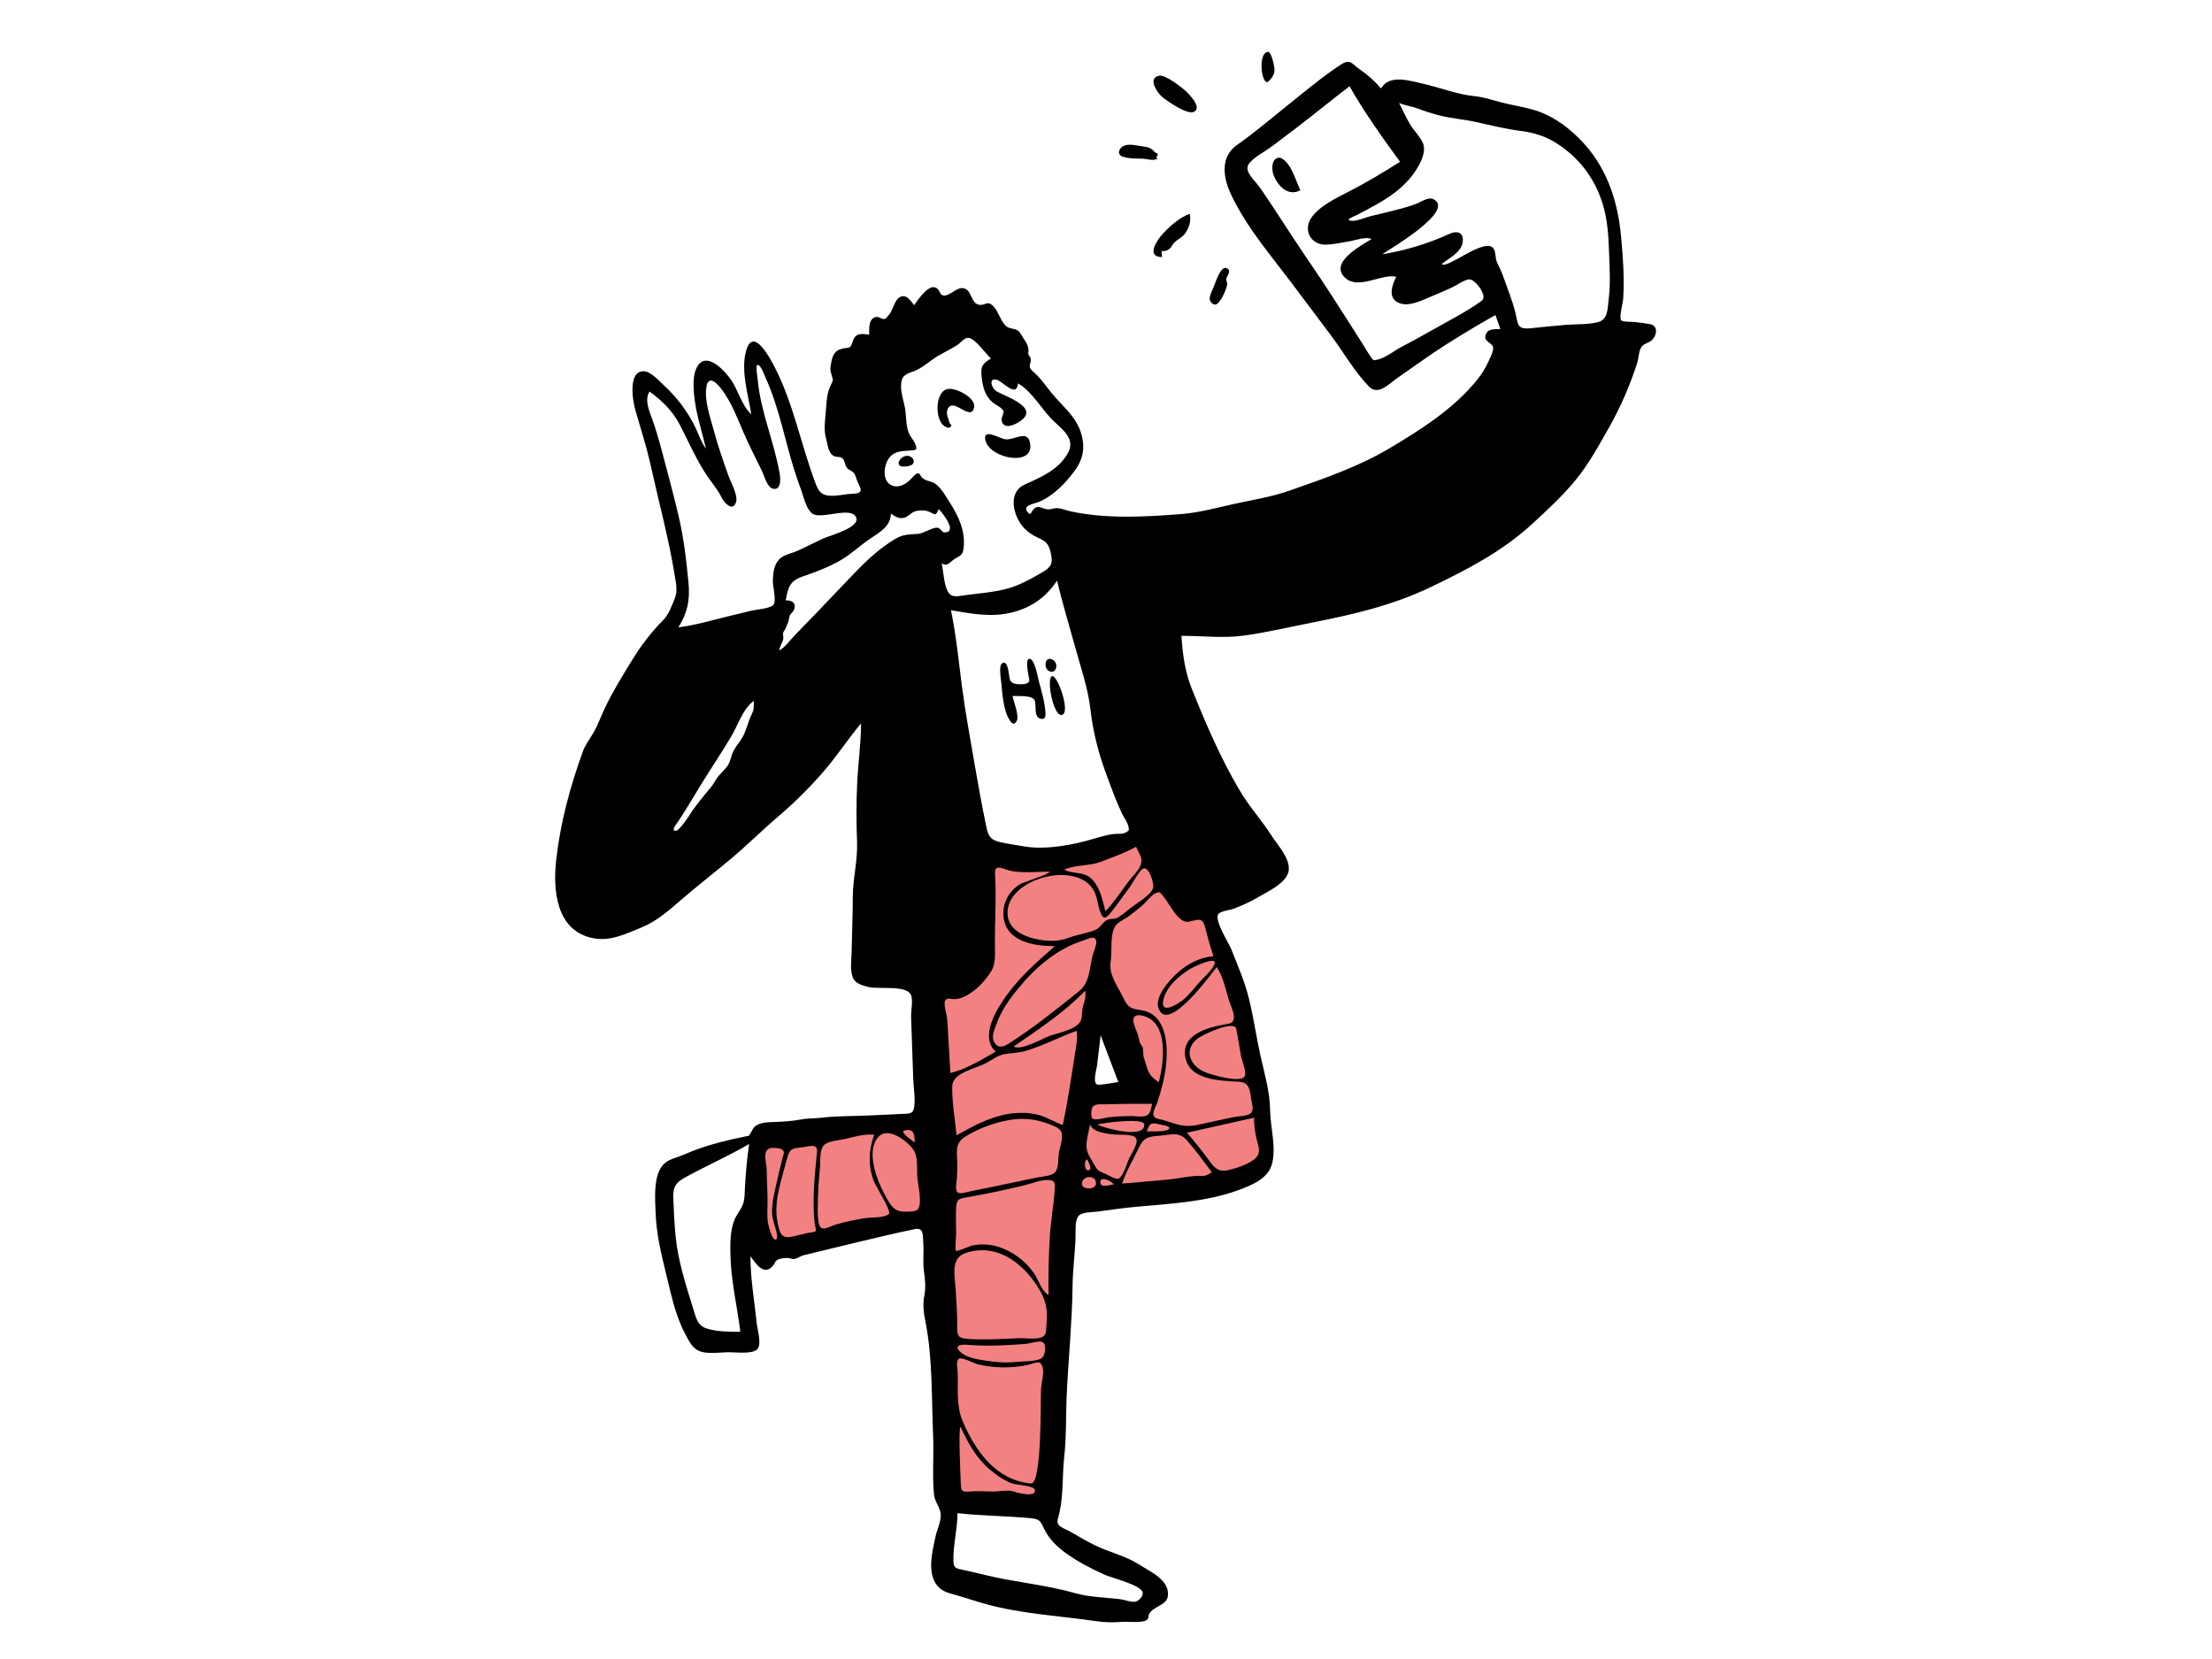 <svg width="1024" height="768" viewBox="0 0 1024 768" fill="none" xmlns="http://www.w3.org/2000/svg">
<g filter="url(#filter0_d_15_302)">
<path fill-rule="evenodd" clip-rule="evenodd" d="M530.199 382.002L530.353 382.02C532.588 382.453 536.292 388.846 537.809 390.663C542.7 396.524 547.591 402.384 552.482 408.244C554.439 410.59 557.262 413.053 558.656 415.767C559.729 417.856 560.097 420.735 560.737 422.973C568.691 450.776 576.469 478.758 582.262 507.103C583.509 513.204 584.692 519.347 585.385 525.54C585.727 528.601 586.626 533.1 585.293 536.058C583.79 539.392 578.954 540.778 575.812 541.811C569.7 543.823 563.3 545.021 556.968 546.096C541.711 548.685 526.263 550.19 510.844 551.407C506.133 551.778 501.284 551.772 496.603 552.405C494.368 552.707 495.038 552.107 494.333 553.608C493.352 555.697 494.003 560.054 493.886 562.331C493.612 567.686 493.338 573.04 493.064 578.396L490.82 622.216C490.061 637.024 489.303 651.833 488.544 666.642C488.257 672.253 487.97 677.864 487.683 683.476C487.529 686.475 487.986 690.347 487.182 693.251C486.574 695.447 487.574 694.8 484.881 694.93C478.645 695.231 472.184 694.476 465.946 694.253C458.872 694 451.796 693.747 444.72 693.494C442.699 693.421 440.441 693.995 439.627 692.546C438.635 690.782 439.39 685.931 439.32 683.961C439.124 678.472 438.928 672.981 438.731 667.492C438.192 652.422 437.653 637.352 437.114 622.283C436.379 601.731 435.643 581.178 434.908 560.624C427.04 562.208 419.172 563.792 411.303 565.375C399.677 567.715 388.05 570.055 376.423 572.394C371.091 573.467 364.758 575.916 359.252 575.126C353.783 574.341 351.522 572.005 351.215 566.814C350.885 561.249 351.014 555.64 351.088 550.07C351.211 540.96 351.473 531.851 351.817 522.746C367.351 521.347 382.886 519.947 398.42 518.548C406.692 517.802 414.965 517.058 423.235 516.312C425.112 516.144 429.74 516.506 430.578 515.091C431.881 512.891 430.431 505.658 430.392 503.17L430.021 479.648L428.663 393.102C432.383 393.224 436.102 393.335 439.821 393.439C456.002 393.896 472.263 394.558 488.449 394.06C496.566 393.811 504.257 391.621 511.92 389.037C515.994 387.664 520.027 386.168 524.029 384.595C525.288 384.1 528.994 381.758 530.353 382.02L530.199 382.002ZM508.414 462.536L500.148 502.967L528.435 501.093L508.414 462.536Z" fill="#F38181"/>
<path fill-rule="evenodd" clip-rule="evenodd" d="M744.689 134.63C744.111 139.127 744.522 144.03 739.446 145.216C734.748 146.314 729.593 146.006 724.803 146.39C719.42 146.823 714.053 147.413 708.681 147.946C701.909 148.617 702.875 146.014 701.394 140.23C700.041 134.948 697.882 129.677 696.085 124.526C695.251 122.132 694.254 119.929 693.116 117.673C692.085 115.63 692.575 112.852 691.464 111.135C687.672 105.278 669.18 121.295 667.462 118.138C670.591 115.702 676.006 112.976 676.966 108.808C678.095 103.909 674.982 102.446 671.07 104.237C661.445 108.647 650.336 112.093 639.838 113.7C643.233 111.431 673.94 93.544 663.635 88.238C661.312 87.042 658.21 89.293 656.116 90.145C652.791 91.497 649.319 92.403 645.849 93.289C642.192 94.222 638.526 95.12 634.849 95.969C632.27 96.564 627.673 98.679 625.16 98.157C622.609 97.627 627.128 96.043 627.868 95.67C631.095 94.044 634.269 92.298 637.419 90.529C643.007 87.391 648.169 83.755 652.419 78.902C655.626 75.241 660.921 67.245 658.689 62.182C657.395 59.247 654.56 56.535 652.894 53.755C650.949 50.507 649.379 47.046 647.689 43.662C650.517 44.906 653.69 45.224 656.576 46.34C659.462 47.456 662.393 48.36 665.395 49.19C671.418 50.854 677.424 51.15 683.393 52.5C690.15 54.028 697.19 55.737 704.055 56.62C710.031 57.387 715.406 59.023 720.527 62.282C730.985 68.939 738.24 78.501 741.909 90.327C744.059 97.255 744.582 104.483 744.835 111.691C745.102 119.29 745.662 127.064 744.689 134.63ZM685.997 135.189C678.694 140.513 670.181 144.673 662.344 149.202C657.859 151.792 653.279 154.214 648.705 156.642C645.459 158.365 641.515 161.537 637.942 162.421C635.681 162.98 635.85 163.023 634.419 160.962C633.052 158.994 631.858 156.875 630.578 154.848C628.219 151.111 625.838 147.388 623.456 143.665C618.117 135.32 612.788 126.976 607.178 118.808C601.55 110.612 596.151 102.265 590.7 93.953C588.166 90.089 585.647 86.21 582.958 82.451C580.905 79.582 575.641 75.205 578.14 71.826C580.462 68.687 585.752 66.08 588.881 63.705C592.704 60.804 596.551 57.934 600.364 55.018C608.561 48.751 616.543 42.212 624.733 35.937C631.683 48.127 639.86 59.555 648.107 70.889C640.649 75.648 633.114 80.173 625.255 84.247C619.45 87.257 610.57 91.323 606.903 97.031C603.292 102.653 606.839 109.138 613.277 109.241C617.128 109.303 620.966 108.283 624.74 107.701C627.465 107.28 632.441 105.316 634.898 106.7C630.482 109.518 614.46 117.729 623.097 124.929C629.27 130.075 639.706 122.565 646.374 124.111C644.342 128.012 642.229 134.234 647.871 136.355C652.566 138.121 658.711 134.83 662.936 133.085C665.99 131.824 669.024 130.52 672.026 129.144C674.413 128.049 677.272 125.83 679.823 125.358C682.799 124.806 688.86 133.101 685.997 135.189ZM550.236 422.688C554.414 421.926 556.559 420.198 557.875 425.272C559.055 429.816 560.223 434.193 561.741 438.653C555.215 439.217 549.458 442.333 544.698 446.717C541.309 449.84 534.568 457.296 536.24 462.526C540.299 475.237 560.804 446.722 563.241 443.675C566.223 448.034 567.321 453.742 568.803 458.728C569.859 462.276 573.775 469.078 568.598 469.94C561.33 471.152 547.695 473.858 548.557 484.151C549.575 496.3 565.03 496.232 573.701 496.778C578.59 497.085 578.612 501.002 579.308 505.386C579.62 507.346 580.593 509.996 578.928 511.431C577.45 512.705 572.923 512.741 571 513.153C565.391 514.357 559.787 515.584 554.18 516.787C547.814 518.153 544.448 516.24 538.497 514.496C536.293 513.851 534.08 514.123 533.918 511.657C533.819 510.143 535.3 507.802 535.785 506.305C537.706 500.382 539.341 494.284 539.893 488.064C540.696 479.026 539.693 465.475 528.564 463.711C523.27 462.872 522.252 462.599 519.862 457.63C517.276 452.257 513.172 447.281 514.164 441.091C514.882 436.606 513.671 428.119 516.534 424.399C517.857 422.679 520.437 421.653 522.198 420.391C524.442 418.781 526.603 417.058 528.694 415.256C530.453 413.741 532.597 410.779 534.591 409.685C537.028 408.347 537.102 409.259 538.852 411.348C541.434 414.434 545.54 423.545 550.236 422.688ZM562.046 442.768C560.598 445.69 557.251 448.408 555.12 450.847C552.976 453.301 550.947 455.894 548.555 458.118C545.923 460.566 536.575 466.479 538.634 458.52C540.237 452.33 546.234 447.316 551.513 444.227C552.534 443.628 564.496 437.823 562.046 442.768ZM572.273 472.239C573.2 476.382 573.698 480.653 574.49 484.826C574.895 486.96 577.139 492.114 576.224 494.166C574.675 497.644 560.727 493.527 557.835 492.33C550.953 489.481 547.794 482.167 554.141 476.958C556.547 474.985 571.346 468.097 572.273 472.239ZM581.416 522.002C582.193 525.957 584.466 529.625 580.709 532.615C577.59 535.098 572.478 536.792 568.635 537.676C563.395 538.88 561.711 535.944 558.937 532.168C555.955 528.108 552.781 524.185 549.487 520.373C559.831 518.057 570.173 515.741 580.517 513.426C580.511 516.308 580.861 519.178 581.416 522.002ZM556.633 540.36C551.239 540.081 545.435 541.704 539.965 542.131C533.133 542.665 526.321 543.441 519.483 543.899C521.235 538.31 524.381 533.325 526.843 528.045C529.312 522.747 531.046 522.174 536.726 521.766C541.99 521.387 545.702 519.575 549.587 524.041C553.629 528.685 557.289 533.732 560.979 538.655C559.724 539.495 558.223 540.443 556.633 540.36ZM518.076 541.501C516.745 542.47 512.641 539.714 511.258 539.18C508.567 538.14 507.971 537.806 506.566 535.181C505.36 532.925 503.441 530.361 503.063 527.785C502.565 524.39 504.067 519.92 504.614 516.547C506.07 520.059 510.851 520.466 514.082 521.041C516.524 521.476 523.763 520.783 525.605 522.523C527.64 524.445 523.893 529.806 522.917 531.825C521.752 534.235 520.313 539.871 518.076 541.501ZM515.468 544.286C513.867 544.545 509.257 546.138 509.349 543.213C509.452 539.871 515.795 543.476 515.468 544.286ZM507.345 544.111C507.053 546.924 500.998 546.691 500.86 544.216C500.624 540.033 507.811 539.617 507.345 544.111ZM500.422 468.231C498.875 472.64 489.446 474.217 485.825 475.574C482.518 476.814 472.639 482.536 469.229 480.461C480.771 472.528 492.599 464.755 502.378 454.626C502.779 457.128 502.169 459.218 501.431 461.586C500.766 463.724 501.108 466.278 500.422 468.231ZM497.552 484.308C495.891 495.108 494.261 506.049 492.014 516.741C487.731 515.432 484.199 512.78 479.699 511.856C475.593 511.013 471.351 510.992 467.212 511.608C458.389 512.92 450.524 517.284 442.827 521.537C442.116 514.131 440.643 506.205 440.817 498.773C440.962 492.599 451.526 490.771 456.318 488.221C459.217 486.678 461.839 484.508 465.142 483.97C468.541 483.416 471.82 483.433 475.178 482.397C483.116 479.948 490.586 476.065 498.363 473.171C498.998 476.878 498.115 480.655 497.552 484.308ZM490.135 530.013C489.782 532.468 490.227 536.849 488.356 538.72C486.595 540.483 482.832 540.54 480.509 541.018C473.432 542.474 466.362 543.944 459.296 545.446C456.134 546.118 452.972 546.76 449.797 547.36C448.283 547.646 444.485 549.098 443.21 547.893C442 546.749 442.901 543.094 442.966 541.56C443.097 538.497 443.27 535.424 443.077 532.36C442.709 526.482 443.036 524.231 448.506 521.19C454.318 517.959 460.321 515.747 466.863 514.549C473.486 513.337 479.796 514 486.1 516.543C487.855 517.25 490.486 518.122 491.303 520.013C492.413 522.587 490.509 527.405 490.135 530.013ZM482.167 624.759C479.574 626.386 473.929 626.108 470.949 626.439C466.138 626.97 461.296 626.667 456.516 625.924C452.918 625.366 447.548 624.592 444.79 622.066C440.872 618.477 445.393 618.313 448.392 618.565C457.109 619.298 465.937 618.786 474.646 618.156C476.342 618.033 480.899 616.545 482.534 617.242C484.624 618.132 483.984 623.62 482.167 624.759ZM477.225 682.763C460.983 681.185 451.566 667.735 445.676 653.986C442.515 646.604 443.655 638.859 443.343 631.053C443.286 629.627 442.391 626.089 443.857 625.024C445.234 624.023 450.806 627.117 452.313 627.486C460.038 629.38 468.582 629.561 476.324 627.722C479.678 626.925 481.556 625.444 482.622 628.768C483.48 631.445 482.072 636.377 481.918 639.183C481.653 644.035 482.413 683.266 477.225 682.763ZM444.779 682.778C444.717 680.422 443.528 656.615 444.681 656.543C448.108 663.935 451.628 670.547 457.866 675.985C461.053 678.764 464.636 681.268 468.621 682.76C470.118 683.32 478.602 683.745 479.018 685.603C479.745 688.854 473.953 687.542 472.235 687.278C470.857 687.065 469.617 686.477 468.264 686.232C465.688 685.765 463.254 686.393 460.666 686.445C456.735 686.525 452.875 686.113 448.942 686.453C445.347 686.763 444.875 686.35 444.779 682.778ZM447.177 575.995C461.081 571.501 472.701 580.012 480.039 591.152C484.223 597.505 485.159 601.947 484.427 609.469C484.165 612.162 484.649 613.985 482.173 615.082C479.723 616.169 474.155 615.363 471.504 615.487C463.879 615.843 456.283 616.317 448.658 615.864C443.705 615.571 443.005 614.732 443.091 609.924C443.193 604.136 442.712 598.375 442.385 592.578C442.03 586.306 439.877 578.354 447.177 575.995ZM442.627 567.659C442.635 563.406 442.38 559.043 442.64 554.797C442.898 550.588 444.69 550.796 448.664 550.078C457.27 548.522 465.864 546.781 474.354 544.672C477.711 543.838 481.506 542.237 485.004 542.224C488.675 542.21 488.48 544.098 488.235 547.348C487.691 554.547 486.372 561.64 485.971 568.801C485.538 576.53 485.311 584.359 485.346 592.096C485.358 594.708 485.992 596.642 483.766 594.198C481.536 591.749 480.446 587.848 478.455 585.096C474.378 579.462 468.318 574.93 461.593 573.021C457.875 571.966 453.965 571.783 450.174 572.547C449.024 572.778 443.263 575.528 442.53 574.985C442.034 574.617 442.626 567.831 442.627 567.659ZM493.493 715.044C499.008 718.993 505.115 722.184 511.297 724.954C514.776 726.512 528.546 729.792 528.985 733.3C529.22 735.171 526.938 737.269 525.443 737.49C523.547 737.771 520.423 736.533 518.492 736.298C511.469 735.446 504.46 735.44 497.608 733.485C483.927 729.581 469.743 728.481 455.92 725.077C452.631 724.268 449.335 723.509 446.029 722.775C442.889 722.078 441.482 722.197 441.371 718.842C441.126 711.477 443.239 703.932 443.256 696.476C454.438 697.752 465.659 697.736 476.873 698.786C481.678 699.236 481.566 700.146 483.671 704.345C485.857 708.701 489.575 712.239 493.493 715.044ZM438.968 475.77C438.827 473.043 438.716 470.31 438.469 467.591C438.304 465.764 436.635 460.658 437.576 459.236C438.694 457.547 439.82 458.578 441.82 458.53C444.456 458.468 446.664 457.408 448.838 456.021C452.955 453.395 456.016 449.938 458.688 445.904C461.039 442.353 460.601 437.502 460.572 433.251C460.498 422.257 461.299 411.534 460.628 400.491C460.32 395.419 464.65 398.53 468.146 399.187C473.865 400.261 480.081 399.517 485.893 399.531C485.677 400.883 473.792 404.239 471.872 405.517C466.956 408.786 464.089 414.016 464.538 419.979C465.44 431.975 478.651 433.98 488.305 434.003C480.296 441.085 472.43 447.837 466.135 456.574C461.494 463.015 453.319 475.716 460.907 482.843C454.199 486.652 447.552 490.89 439.966 492.723C439.626 487.073 439.262 481.423 438.968 475.77ZM435.923 256.791C438.654 258.545 439.802 256.065 441.88 254.781C444.807 252.971 445.776 253.149 446.147 249.108C446.834 241.613 443.681 234.828 439.722 228.695C437.923 225.907 436.128 222.587 433.588 220.408C431.273 218.421 428.932 219.105 426.787 217.051C425.945 216.244 426.125 215.104 424.733 215.136C423.816 215.158 421.588 217.998 420.831 218.625C418.439 220.605 415.513 222.112 412.378 220.479C407.814 218.103 409.28 209.477 412.825 206.683C415.555 204.531 418.78 204.864 421.888 204.516C424.218 204.257 424.703 204.358 423.744 201.691C423.073 199.824 421.524 198.367 420.759 196.54C419.289 193.033 419.609 188.771 418.974 185.059C418.403 181.733 417.07 178.136 417.118 174.758C417.182 170.457 418.587 169.34 422.313 168.134C425.923 166.966 428.912 164.391 431.987 162.228C435.468 159.779 439.28 158.162 442.856 155.926C445.285 154.407 446.852 151.337 449.522 152.771C452.694 154.475 456.049 159.408 458.747 161.928C454.8 164.434 453.882 165.53 454.425 170.436C454.925 174.933 455.841 178.941 459.279 182.074C460.599 183.278 463.063 184.242 464.087 185.63C465.281 187.247 464.504 185.822 464.354 187.647C464.274 188.632 463.495 189.276 463.664 190.414C464.422 195.468 470.228 192.485 472.621 190.729C481.17 184.456 465.207 179.474 461.416 177.189C458.798 175.609 457.503 170.57 461.651 171.909C464.41 172.799 470.644 180.349 471.277 173.467C478.119 177.442 482.341 185.886 488.079 191.225C492.216 195.076 497.774 199.347 494.489 205.496C490.305 213.335 482.006 216.893 474.431 220.275C467.082 223.555 468.609 232.838 472.536 238.52C474.807 241.804 477.782 243.729 481.361 245.325C485.018 246.956 485.777 248.872 486.576 252.655C487.463 256.852 486.521 258.543 482.887 260.711C479.339 262.829 475.63 264.88 471.842 266.537C463.651 270.121 455.154 270.348 446.442 271.569C443.389 271.997 440.461 272.889 438.795 269.862C436.922 266.455 436.784 260.589 435.923 256.791ZM434.606 240.489C432.556 239.408 427.607 242.997 425.015 243.155C420.822 243.409 418.069 243.313 414.348 245.537C407.312 249.741 401.474 255.153 395.832 261.023C389.478 267.634 383.159 274.28 376.826 280.911C373.956 283.914 371.071 286.902 368.155 289.86C365.858 292.192 363.611 295.471 360.767 297.135C360.915 295.159 362.127 293.76 362.557 291.928C362.807 290.857 362.37 289.948 362.531 288.922C362.585 288.589 363.479 287.432 363.615 287.052C363.978 286.05 364.422 285.06 364.853 284.019C365.255 283.048 365.196 282.041 365.604 281.027C366.023 279.981 367.172 279.289 367.57 278.259C368.738 275.244 366.805 273.846 363.713 273.917C364.923 267.885 365.452 264.934 371.759 262.807C377.785 260.775 383.671 258.493 389.207 255.317C394.122 252.498 398.222 248.434 402.947 245.292C407.177 242.478 412.443 239.53 412.399 233.76C414.797 235.387 417.045 236.756 419.788 235.136C422.104 233.769 422.411 232.668 425.087 232.41C427.273 232.201 428.627 232.145 430.576 233.106C432.871 234.236 433.185 235.022 434.521 231.695C436.04 232.973 439.88 238.298 439.752 240.406C439.682 241.567 439.506 242.091 438.067 242.397C436.026 242.831 436.105 241.279 434.606 240.489ZM425.046 555.644C424.048 557.173 419.842 556.891 418.218 556.871C413.267 556.806 411.536 552.651 409.364 548.636C405.939 542.305 400.821 529.156 406.439 522.512C410.874 517.268 419.511 523.875 422.536 527.835C425.149 531.257 424.373 536.388 424.616 540.494C424.82 543.954 427.017 552.627 425.046 555.644ZM411.519 557.937C409.54 559.916 403.116 559.497 400.493 559.923C395.812 560.68 391.157 561.591 386.615 562.974C383.234 564.003 379.892 566.772 379 562.059C378.252 558.097 378.624 553.344 378.696 549.345C378.773 545.03 379.225 540.77 379.6 536.475C379.854 533.57 379.218 528.226 381.589 525.996C383.633 524.075 388.602 523.89 391.255 523.253C395.612 522.208 400.164 520.836 404.692 521.304C402.05 528.475 401.826 535.996 404.659 543.142C405.466 545.182 412.742 556.714 411.519 557.937ZM378.226 529.368C377.122 540.155 376.012 551.01 377.075 561.852C377.139 562.498 377.912 565.46 377.576 565.923C377.228 566.404 374.479 566.652 373.855 566.799C371.376 567.387 368.9 568.011 366.405 568.533C361.549 569.548 360.915 566.48 359.962 561.979C357.921 552.336 361.878 541.881 364.276 532.62C365.443 528.11 366.309 527.59 370.744 527.216C373.83 526.957 378.695 524.784 378.226 529.368ZM359.473 569.613C357.618 571.301 355.763 563.337 355.599 562.525C354.95 559.302 355.311 556.033 355.321 552.76C355.337 547.646 354.946 542.557 354.938 537.468C354.934 534.715 352.871 529.088 356.129 527.631C357.084 527.204 360.881 527.382 361.743 527.944C363.533 529.113 362.827 529.87 362.297 531.903C361.109 536.467 360.083 541.052 359.049 545.653C358.035 550.164 357.034 554.505 357.517 559.164C357.676 560.705 360.656 568.537 359.473 569.613ZM418.658 519.351C423.181 518.076 423.423 521.542 423.416 524.859C422.726 524.331 416.297 520.016 418.658 519.351ZM358.144 275.852C357.036 277.679 350.015 278.178 348.009 278.659C344.062 279.604 340.113 280.543 336.176 281.528C328.801 283.372 321.607 285.452 314.046 286.417C318.198 279.77 319.49 274.03 318.717 265.734C317.743 255.26 316.504 244.893 314.093 234.641C311.716 224.531 308.964 214.489 306.313 204.447C305.011 199.513 303.603 194.674 301.871 189.873C300.483 186.026 298.314 181.182 300.671 177.238C306.651 181.601 311.448 186.302 314.859 192.93C318.513 200.035 321.704 207.329 325.945 214.127C327.884 217.235 330.148 220.069 332.223 223.077C333.457 224.867 334.356 227.45 335.928 228.96C337.74 230.7 339.672 231.521 340.708 228.584C341.819 225.432 338.274 219.196 337.228 216.236C334.701 209.091 332.196 201.96 330.247 194.631C328.67 188.706 326.065 181.543 326.987 175.292C327.9 169.103 332.099 173.533 334.224 176.41C338.604 182.342 341.227 189.256 344.104 195.981C346.749 202.159 349.835 208.05 352.761 214.085C353.78 216.185 355.122 221.61 357.789 222.234C361.666 223.143 361.337 217.683 360.967 215.468C358.51 200.781 352.096 186.719 350.765 171.778C350.701 171.064 349.774 165.513 350.519 165.049C351.965 164.15 353.915 169.782 354.538 171.162C357.781 178.339 360.04 185.905 362.113 193.486C363.875 199.934 365.47 206.43 367.448 212.817C368.535 216.327 369.781 219.779 371.01 223.242C372.121 226.379 373.249 231.739 376.147 233.806C380.259 236.738 394.972 229.767 396.463 235.999C397.524 240.429 383.881 243.997 380.975 245.342C377.15 247.113 373.398 249.052 369.571 250.825C366.674 252.166 362.51 252.716 360.414 255.239C358.194 257.912 357.838 261.666 357.772 264.982C357.721 267.492 359.46 273.686 358.144 275.852ZM348.846 324.226C348.652 325.618 347.545 327.462 347.047 328.787C346.034 331.486 345.172 334.711 343.762 337.233C342.549 339.405 340.76 341.347 339.588 343.551C338.477 345.643 338.329 348.055 337.031 350.149C335.545 352.543 333.09 354.264 331.615 356.642C330.888 357.816 330.137 359.156 329.11 360.405C325.472 364.832 321.86 369.008 318.934 373.75C318.186 374.964 314.531 380.263 313.076 380.55C310.036 381.147 313.575 376.825 314.17 375.931C318.478 369.466 322.304 362.659 326.462 356.093C330.49 349.736 334.612 343.428 338.488 336.975C341.649 331.714 343.835 324.161 348.974 320.455C348.993 321.715 348.951 322.972 348.846 324.226ZM489.32 264.807C491.823 275.095 494.816 285.064 497.637 295.26C500.255 304.72 503.738 314.844 504.823 324.597C505.898 334.258 508.368 344.033 511.69 353.203C513.225 357.446 514.805 361.705 516.471 365.899C517.387 368.203 518.411 370.455 519.45 372.705C520.257 374.453 522.389 377.284 522.471 379.136C522.537 380.62 523.052 380.027 521.588 381.142C520.072 382.296 517.446 381.877 515.68 382.08C511.075 382.613 506.585 384.345 502.096 385.467C493.438 387.631 483.118 389.349 474.246 387.843C470.514 387.209 466.638 386.66 462.947 385.835C458.407 384.819 457.473 382.94 456.542 378.478C454.504 368.721 452.748 358.99 451.066 349.169C449.065 337.486 446.899 325.817 445.355 314.062C443.796 302.17 442.675 290.266 440.231 278.503C450.09 280.152 459.374 282.014 469.261 279.313C478.017 276.921 484.338 272.245 489.32 264.807ZM527.912 392.174C530.116 396.716 524.804 400.8 522.229 404.299C518.834 408.91 515.664 413.729 511.715 417.9C510.53 413.16 509.491 407.826 506.33 403.933C502.293 398.962 497.581 400.993 492.635 398.641C497.822 396.118 504.445 397.081 509.947 394.831C515.374 392.612 520.854 390.87 525.904 387.987C526.575 389.382 527.237 390.781 527.912 392.174ZM508.677 498.156C505.362 498.34 507.58 491.349 507.795 489.612C508.387 484.837 508.985 480.062 509.504 475.279C512.239 482.491 514.973 489.703 517.706 496.915C514.701 497.344 511.716 497.987 508.677 498.156ZM503.285 532.73C503.737 533.735 505.846 537.084 504.181 537.702C501.899 538.548 501.625 533 503.285 532.73ZM499.33 455.033C488.77 463.464 478.283 471.917 466.857 479.175C464.354 480.766 461.833 481.431 460.173 478.278C458.869 475.798 460.247 473.004 461.083 470.577C463.216 464.388 466.933 459.008 471.051 453.971C479.276 443.912 489.065 435.321 501.557 431.355C503.6 430.706 506.755 428.748 507.471 431.452C507.893 433.042 506.109 437.014 505.747 438.506C504.255 444.67 504.58 450.843 499.33 455.033ZM529.728 516.521C529.96 523.68 510.39 517.906 507.951 516.626C510.51 515.768 529.623 513.303 529.728 516.521ZM536.995 516.566C538.158 516.876 542.617 517.269 540.951 518.793C539.461 520.158 532.709 519.61 530.919 519.778C532.121 515.828 533.034 515.512 536.995 516.566ZM533.369 506.976C532.932 508.569 532.754 510.999 531.327 512.09C529.548 513.451 525.769 512.624 523.756 512.635C520.336 512.653 516.921 512.828 513.518 513.168C512.216 513.297 506.943 514.886 505.723 513.802C504.827 513.006 505.161 509.27 505.814 508.43C507.154 506.704 510.24 507.302 512.174 507.233C519.25 506.98 526.289 506.959 533.369 506.976ZM528.826 480.514C527.827 479.029 527.649 479.045 527.222 476.803C526.767 474.403 525.609 472.35 524.927 470.031C523.429 464.929 528.217 465.382 531.73 467.253C540.841 472.107 538.642 489.069 536.388 497.009C533.113 494.601 531.904 493.509 530.777 489.623C530.348 488.146 529.868 486.696 529.422 485.227C529.095 484.146 529.323 481.253 528.826 480.514ZM529.615 397.961C532.159 397.654 534.486 405.547 533.759 407.255C532.272 410.749 526.589 413.87 523.694 416.1C521.767 417.585 519.853 419.287 517.793 420.582C515.88 421.783 514.78 421.109 513.002 421.686C510.429 422.519 509.805 425.242 507.171 426.412C503.465 428.059 498.974 428.52 495.104 430.007C490.407 431.811 486.103 431.86 481.179 431.005C474.098 429.776 465.797 426.262 466.436 417.658C467.561 402.476 497.711 394.697 505.934 407.57C508.074 410.92 508.041 414.826 509.43 418.425C510.935 422.32 512.394 420.789 514.658 417.921C517.619 414.167 520.37 410.212 523.215 406.369C524.135 405.127 527.779 398.185 529.615 397.961ZM344.842 545.778C344.697 548.36 344.852 550.979 343.954 553.443C343.049 555.927 341.215 557.936 340.158 560.351C338.017 565.244 338.033 571.165 338.118 576.408C338.318 588.608 341.206 600.457 342.735 612.511C337.648 612.499 332.391 612.556 327.462 611.102C323.059 609.803 322.356 606.585 321.111 602.53C317.614 591.141 313.838 579.801 312.709 567.874C312.172 562.19 311.946 556.46 311.689 550.758C311.464 545.756 312.588 543.574 317.103 541.098C326.918 535.714 337.092 531.231 346.806 525.592C345.813 532.283 345.219 539.026 344.842 545.778ZM763.837 146.06C761.447 145.621 759.035 145.347 756.624 145.059C755.365 144.909 751.445 145.118 750.503 144.298C749.382 143.322 751.323 135.942 751.422 134.358C752.029 124.835 751.324 115.017 750.45 105.53C748.87 88.355 743.468 72.443 731.006 60.076C724.803 53.919 717.829 49.035 709.358 46.678C704.422 45.305 699.336 44.572 694.39 43.241C690.4 42.165 686.676 40.934 682.531 40.508C674.264 39.658 666.706 36.534 658.639 34.727C652.703 33.397 643.156 30.244 639.308 36.946C636.279 33.393 633.232 30.726 629.411 28.076C625.752 25.537 625.154 23.002 620.672 25.933C611.966 31.628 603.812 38.576 595.68 45.056C588.085 51.108 580.736 57.446 572.776 63.011C564.658 68.688 566.197 78.322 570.015 86.308C577.198 101.341 588.276 114.192 597.974 127.077C604.048 135.149 610.142 143.232 616.192 151.32C621.976 159.05 626.979 167.997 633.737 174.942C637.998 179.32 643.085 173.595 646.93 170.95C651.703 167.664 656.393 164.256 661.172 160.98C671.123 154.156 681.772 147.764 692.278 141.824C693.042 143.99 693.806 146.156 694.57 148.323C692.263 148.496 689.146 147.98 687.972 150.461C686.294 154.004 690.41 154.469 691.132 156.501C691.776 158.315 689.133 163.107 688.352 164.742C686.594 168.426 684.139 171.602 681.434 174.634C670.735 186.635 657.195 195.219 643.458 203.401C628.757 212.155 613.001 217.5 596.907 223.141C588.723 226.009 580.229 227.342 571.784 229.178C563.646 230.948 555.516 233.273 547.201 233.941C530.188 235.306 512.135 236.329 495.329 232.66C493.489 232.259 491.542 231.389 489.67 231.224C488.17 231.091 487.059 231.72 485.642 231.801C482.601 231.975 480.858 229.255 478.442 231.782C477.233 233.046 477.212 235.168 475.527 232.809C473.384 229.808 478.862 229.228 480.891 228.373C487.726 225.494 493.22 219.699 497.562 213.84C501.902 207.986 502.526 201.734 499.883 194.88C497.242 188.029 491.235 183.385 486.725 177.821C484.543 175.127 482.536 172.277 480.14 169.762C478.862 168.419 476.801 167.133 476.721 165.778C476.628 164.203 477.571 163.421 477.007 161.507C476.861 161.009 476.235 160.726 476.102 160.179C475.892 159.307 476.218 158.559 476.108 157.709C475.855 155.761 475.091 154.537 474.009 152.941C473.335 151.943 472.35 149.946 471.423 149.199C469.798 147.889 467.582 148.423 465.93 147.095C463.316 144.995 462.397 140.57 460.084 138.02C456.828 134.432 456.134 138.057 452.685 136.914C449.736 135.935 449.77 131.497 447.387 129.996C444.03 127.882 441.203 131.772 438.222 132.638C434.3 133.778 435.807 129.353 432.311 128.95C429.154 128.586 424.782 134.989 423.208 137.263C421.604 135.394 419.85 132.209 416.964 133.35C413.934 134.548 413.396 140.124 411.182 142.113C410.41 142.805 410.573 143.315 409.624 143.634C408.398 144.044 406.765 142.265 405.18 142.807C401.983 143.902 402.373 148.168 402.366 150.932C398.594 150.381 395.963 150.1 394.701 154.165C393.465 158.144 392.996 156.388 389.019 157.681C385.59 158.794 385.111 162.05 384.545 165.234C384.195 167.214 384.519 168.023 385.051 169.828C385.723 172.102 385.723 172.074 384.628 174.244C382.719 178.032 382.605 182.204 382.3 186.372C381.976 190.819 381.198 194.868 382.461 199.212C383.243 201.9 383.303 205.558 385.936 207.063C386.98 207.66 388.754 207.333 389.642 207.925C391.339 209.055 390.823 210.774 391.952 212.424C392.799 213.659 394.164 213.778 395.113 214.779C396.144 215.869 396.205 217.196 396.793 218.526C398.531 222.464 400.166 224.369 394.5 224.594C391.004 224.733 387.275 225.781 383.793 225.459C379.684 225.081 378.663 222.784 377.355 219.287C370.764 201.665 367.222 182.565 358.542 165.808C356.636 162.128 348.813 147.097 345.506 158.049C342.718 167.286 346.376 178.559 347.779 187.753C343.378 183.787 341.75 176.642 338.408 171.799C335.94 168.221 328.211 159.435 323.68 164.47C320.109 168.438 321.002 176.853 321.661 181.597C322.702 189.103 325.1 196.336 326.814 203.698C324.657 200.876 323.593 197.431 322.096 194.254C320.219 190.27 317.877 186.49 315.208 182.989C312.875 179.93 310.268 177.086 307.44 174.478C305.279 172.483 301.409 168.117 298.339 167.881C290.441 167.275 292.925 181.764 294.128 185.906C296.621 194.492 299.325 202.841 301.261 211.599C305.045 228.711 309.628 245.428 312.416 262.758C313.033 266.6 313.776 269.667 312.256 273.361C310.917 276.615 309.528 280.506 307.057 283.008C301.464 288.674 296.82 294.724 292.639 301.551C288.161 308.863 283.551 316.259 279.896 324.022C278.215 327.593 276.84 331.456 274.908 334.891C273.164 337.991 271.067 340.441 269.828 343.874C263.904 360.276 259.518 376.391 257.51 393.759C255.861 408.018 257.397 426.985 274.613 430.322C282.522 431.855 289.623 428.348 296.754 425.453C304.131 422.46 309.464 417.593 315.481 412.421C322.957 405.995 330.719 399.966 338.274 393.647C345.833 387.324 352.814 380.312 360.332 373.922C367.758 367.608 374.476 360.903 380.897 353.572C387.267 346.299 392.442 338.242 398.609 330.867C398.586 340.415 397.169 349.876 396.771 359.411C396.407 368.153 396.399 376.886 396.752 385.624C397.104 394.357 394.797 402.669 394.779 411.383C394.759 419.883 394.422 428.334 394.236 436.825C394.152 440.634 393.406 444.907 394.829 448.582C395.892 451.326 399.232 452.183 402.082 452.923C406.485 454.066 419.735 451.865 421.702 456.57C422.776 459.137 421.694 463.811 421.778 466.648C421.918 471.323 422.089 475.997 422.249 480.671C422.415 485.498 422.576 490.326 422.751 495.152C422.908 499.405 423.735 504.143 423.222 508.353C422.784 511.962 420.68 511.49 417.345 511.675C412.312 511.953 407.277 512.177 402.242 512.396C394.855 512.72 387.146 512.572 380.065 513.444C377.091 513.81 373.841 513.654 370.704 514.251C366.769 514.999 363.135 515.189 359.144 515.387C355.927 515.546 351.791 515.312 349.263 517.691C348.386 518.516 348.19 519.5 347.568 520.418C346.404 522.139 347.052 521.686 345.141 522.073C337.679 523.585 330.592 525.29 323.295 527.833C319.642 529.106 316.253 530.816 312.583 532.013C309.367 533.063 307.009 534.355 305.42 537.512C302.579 543.151 303.299 551.309 303.505 557.386C303.828 566.867 305.934 575.893 308.206 585.062C310.569 594.601 312.422 604.395 317.019 613.159C318.529 616.038 320.16 619.712 323.245 621.213C327.228 623.15 333.354 621.976 337.701 621.983C340.618 621.988 348.433 622.99 350.613 620.544C352.725 618.175 350.6 611.494 350.303 608.554C349.258 598.252 347.377 587.854 347.402 577.482C349.781 580.998 353.908 587.068 358.037 581.681C359.054 580.355 358.657 579.739 360.462 578.97C361.46 578.545 363.564 578.284 364.652 578.358C366.13 578.457 366.678 579.052 368.036 578.761C369.239 578.503 370.591 577.426 371.97 577.099C389.064 573.036 406.058 568.657 423.225 565.038C427.764 564.08 427.119 567.565 427.419 571.489C427.75 575.829 427.118 580.212 427.72 584.504C428.244 588.238 428.652 591.877 427.914 595.633C427.044 600.064 427.604 603.76 428.47 608.148C431.81 625.067 431.213 643.417 431.966 660.613C432.358 669.569 431.516 678.713 432.359 687.621C432.677 690.986 434.555 692.845 435.316 695.905C436.19 699.42 433.807 703.895 433.082 707.299C431.625 714.133 429.066 723.914 433.747 729.86C436.275 733.072 439.589 733.538 443.331 734.623C447.809 735.923 452.224 737.438 456.723 738.669C473.163 743.169 490.929 744.049 507.778 746.529C511.904 747.136 515.731 747.079 519.883 746.792C522.443 746.614 528.747 747.456 530.875 745.924C532.015 745.105 531.437 744.078 532.017 743.076C532.84 741.652 533.837 741.074 535.239 740.188C537.56 738.721 540.244 737.864 540.636 734.836C541.594 727.419 532.325 723.49 527.369 720.283C521.036 716.184 513.386 714.601 506.665 711.255C502.956 709.409 499.379 707.317 495.806 705.222C494.257 704.314 491.116 703.286 490.036 701.856C488.934 700.397 490.013 698.314 490.469 696.229C492.353 687.614 491.716 678.804 492.69 670.097C493.665 661.376 493.4 652.602 493.721 643.836C494.052 634.809 494.797 625.805 495.37 616.791C495.896 608.466 496.428 600.007 496.516 591.673C496.599 583.945 497.653 576.364 497.902 568.586C497.987 565.946 497.513 561.157 499.265 558.921C500.803 556.96 505.893 557.206 508.267 556.862C514.666 555.934 520.756 555.119 527.083 554.559C542.137 553.227 558.89 552.246 573.125 546.999C578.996 544.835 586.808 541.879 588.756 535.138C590.996 527.389 588.072 517.864 587.975 509.941C587.871 501.481 585.419 493.228 583.58 485.031C581.6 476.207 580.353 467.232 578.213 458.441C576.249 450.375 573.065 443.231 570.054 435.573C568.832 432.467 561.875 421.764 564.034 419.125C565.196 417.703 569.383 417.343 571.081 416.692C574.743 415.292 578.41 413.699 581.787 411.704C586.294 409.04 596.164 404.633 596.619 398.714C597.051 393.057 591.493 387.34 588.667 382.897C584.114 375.738 578.372 369.48 574.036 362.179C565.273 347.425 558.304 331.265 551.915 315.365C548.574 307.047 547.482 299.214 546.932 290.335C556.637 290.358 566.515 291.552 576.158 290.195C586.653 288.718 597.162 286.23 607.565 284.18C626.51 280.446 644.699 276.23 662.249 267.822C678.683 259.949 695.359 251.332 708.966 238.834C716.001 232.372 723.179 225.786 729.254 218.396C735.496 210.805 740.191 202.18 745.006 193.658C750.321 184.251 754.552 174.365 757.897 164.076C758.57 162.007 758.573 159.373 759.434 157.419C760.406 155.213 762.173 155.155 764.019 153.993C766.614 152.358 768.343 146.887 763.837 146.06Z" fill="black"/>
<path fill-rule="evenodd" clip-rule="evenodd" d="M537.89 40.76C540.109 42.665 549.671 49.379 552.759 47.746C556.57 45.731 550.537 39.661 548.913 38.164C546.845 36.26 539.459 30.5 536.631 31.035C530.978 32.104 535.894 39.044 537.89 40.76Z" fill="black"/>
<path fill-rule="evenodd" clip-rule="evenodd" d="M542.613 109.662C543.867 107.195 547.201 106.288 548.742 103.901C550.597 101.031 551.449 98.519 550.765 95C546.018 96.598 540.617 101.435 537.441 105.217C534.786 108.378 531.015 114.983 537.943 115C537.883 114.06 537.822 113.118 537.761 112.179C539.839 112.481 541.67 111.521 542.613 109.662Z" fill="black"/>
<path fill-rule="evenodd" clip-rule="evenodd" d="M519.998 68.618C523.058 69.497 525.584 69.373 528.711 69.442C530.98 69.492 534.081 70.739 535.92 69.334C534.288 68.389 536.35 68.336 535.946 67.415C535.607 66.647 534.963 66.898 534.439 66.276C532.571 64.061 530.947 64.088 527.985 63.627C525.689 63.268 522.314 62.441 520.109 63.582C517.788 64.783 516.89 67.724 519.998 68.618Z" fill="black"/>
<path fill-rule="evenodd" clip-rule="evenodd" d="M563.563 136.579C565.542 134.919 567.7 130.113 568.1 127.633C568.257 126.661 567.557 125.917 567.64 125.202C567.8 123.839 570.601 121.205 567.667 120.087C565.101 119.108 562.689 126.712 562.037 128.371C561.368 130.068 559.546 133.374 560.105 135.015C560.569 136.377 562.226 137.699 563.563 136.579Z" fill="black"/>
<path fill-rule="evenodd" clip-rule="evenodd" d="M587.241 33.662C589.032 32 590.166 30.115 589.98 27.829C589.833 26.029 588.485 19.821 586.967 20.004C581.928 20.612 584.194 36.493 587.241 33.662Z" fill="black"/>
<path fill-rule="evenodd" clip-rule="evenodd" d="M480.865 311.197C480.45 309.679 478.943 300.399 476.336 301.031C474.356 301.511 476.413 309.678 476.505 310.753C476.698 313.001 472.377 312.927 470.369 312.623C467.184 312.142 467.44 310.276 466.963 307.381C466.784 306.287 466.095 301.342 463.812 303.153C462.271 304.377 463.373 310.474 463.501 311.865C463.946 316.684 464.469 324.912 467.334 329.287C468.475 331.032 469.503 331.894 470.703 329.656C471.917 327.391 469.169 320.488 468.688 318.172C470.955 318.393 477.481 317.658 478.847 320.013C480.094 322.162 478.099 328.303 482.1 328.801C484.473 329.097 484.043 326.348 483.815 324.234C483.336 319.798 482.034 315.481 480.865 311.197Z" fill="black"/>
<path fill-rule="evenodd" clip-rule="evenodd" d="M486.944 309.05C484.316 310.237 487.615 327.545 491.46 326.987C495.947 326.334 489.448 307.919 486.944 309.05Z" fill="black"/>
<path fill-rule="evenodd" clip-rule="evenodd" d="M484.015 303.319C483.691 307.216 488.755 308.668 488.995 304.433C489.179 301.166 484.356 299.222 484.015 303.319Z" fill="black"/>
<path fill-rule="evenodd" clip-rule="evenodd" d="M456.217 199.996C458.529 208.612 479.573 212.277 476.738 200.657C475.318 194.839 469.388 200.008 465.248 199.331C462.569 198.893 454.589 193.92 456.217 199.996Z" fill="black"/>
<path fill-rule="evenodd" clip-rule="evenodd" d="M450.932 184.627C451.922 180.017 441.837 174.928 438.177 176.197C432.824 178.055 432.847 189.93 436.931 193.087C437.468 193.502 439.115 194.493 439.922 193.703C441.195 192.454 439.804 192.795 439.507 191.548C439.035 189.565 437.493 187.019 439.029 184.762C441.933 180.5 449.515 191.233 450.932 184.627Z" fill="black"/>
<path fill-rule="evenodd" clip-rule="evenodd" d="M420.181 207.005C416.545 206.801 413.563 212.445 418.913 211.972C419.938 211.881 422.139 211.623 422.733 210.547C423.717 208.764 421.78 207.095 420.181 207.005Z" fill="black"/>
<path fill-rule="evenodd" clip-rule="evenodd" d="M596.581 72.462C595.336 70.662 592.727 67.765 590.482 69.571C588.492 71.172 588.839 75.124 589.603 77.088C591.657 82.375 596.509 87.085 602 84.039C600.092 80.218 599.018 75.987 596.581 72.462Z" fill="black"/>
</g>
<defs>
<filter id="filter0_d_15_302" x="-4" y="0" width="1032" height="776" filterUnits="userSpaceOnUse" color-interpolation-filters="sRGB">
<feFlood flood-opacity="0" result="BackgroundImageFix"/>
<feColorMatrix in="SourceAlpha" type="matrix" values="0 0 0 0 0 0 0 0 0 0 0 0 0 0 0 0 0 0 127 0" result="hardAlpha"/>
<feOffset dy="4"/>
<feGaussianBlur stdDeviation="2"/>
<feComposite in2="hardAlpha" operator="out"/>
<feColorMatrix type="matrix" values="0 0 0 0 0 0 0 0 0 0 0 0 0 0 0 0 0 0 0.25 0"/>
<feBlend mode="normal" in2="BackgroundImageFix" result="effect1_dropShadow_15_302"/>
<feBlend mode="normal" in="SourceGraphic" in2="effect1_dropShadow_15_302" result="shape"/>
</filter>
</defs>
</svg>
